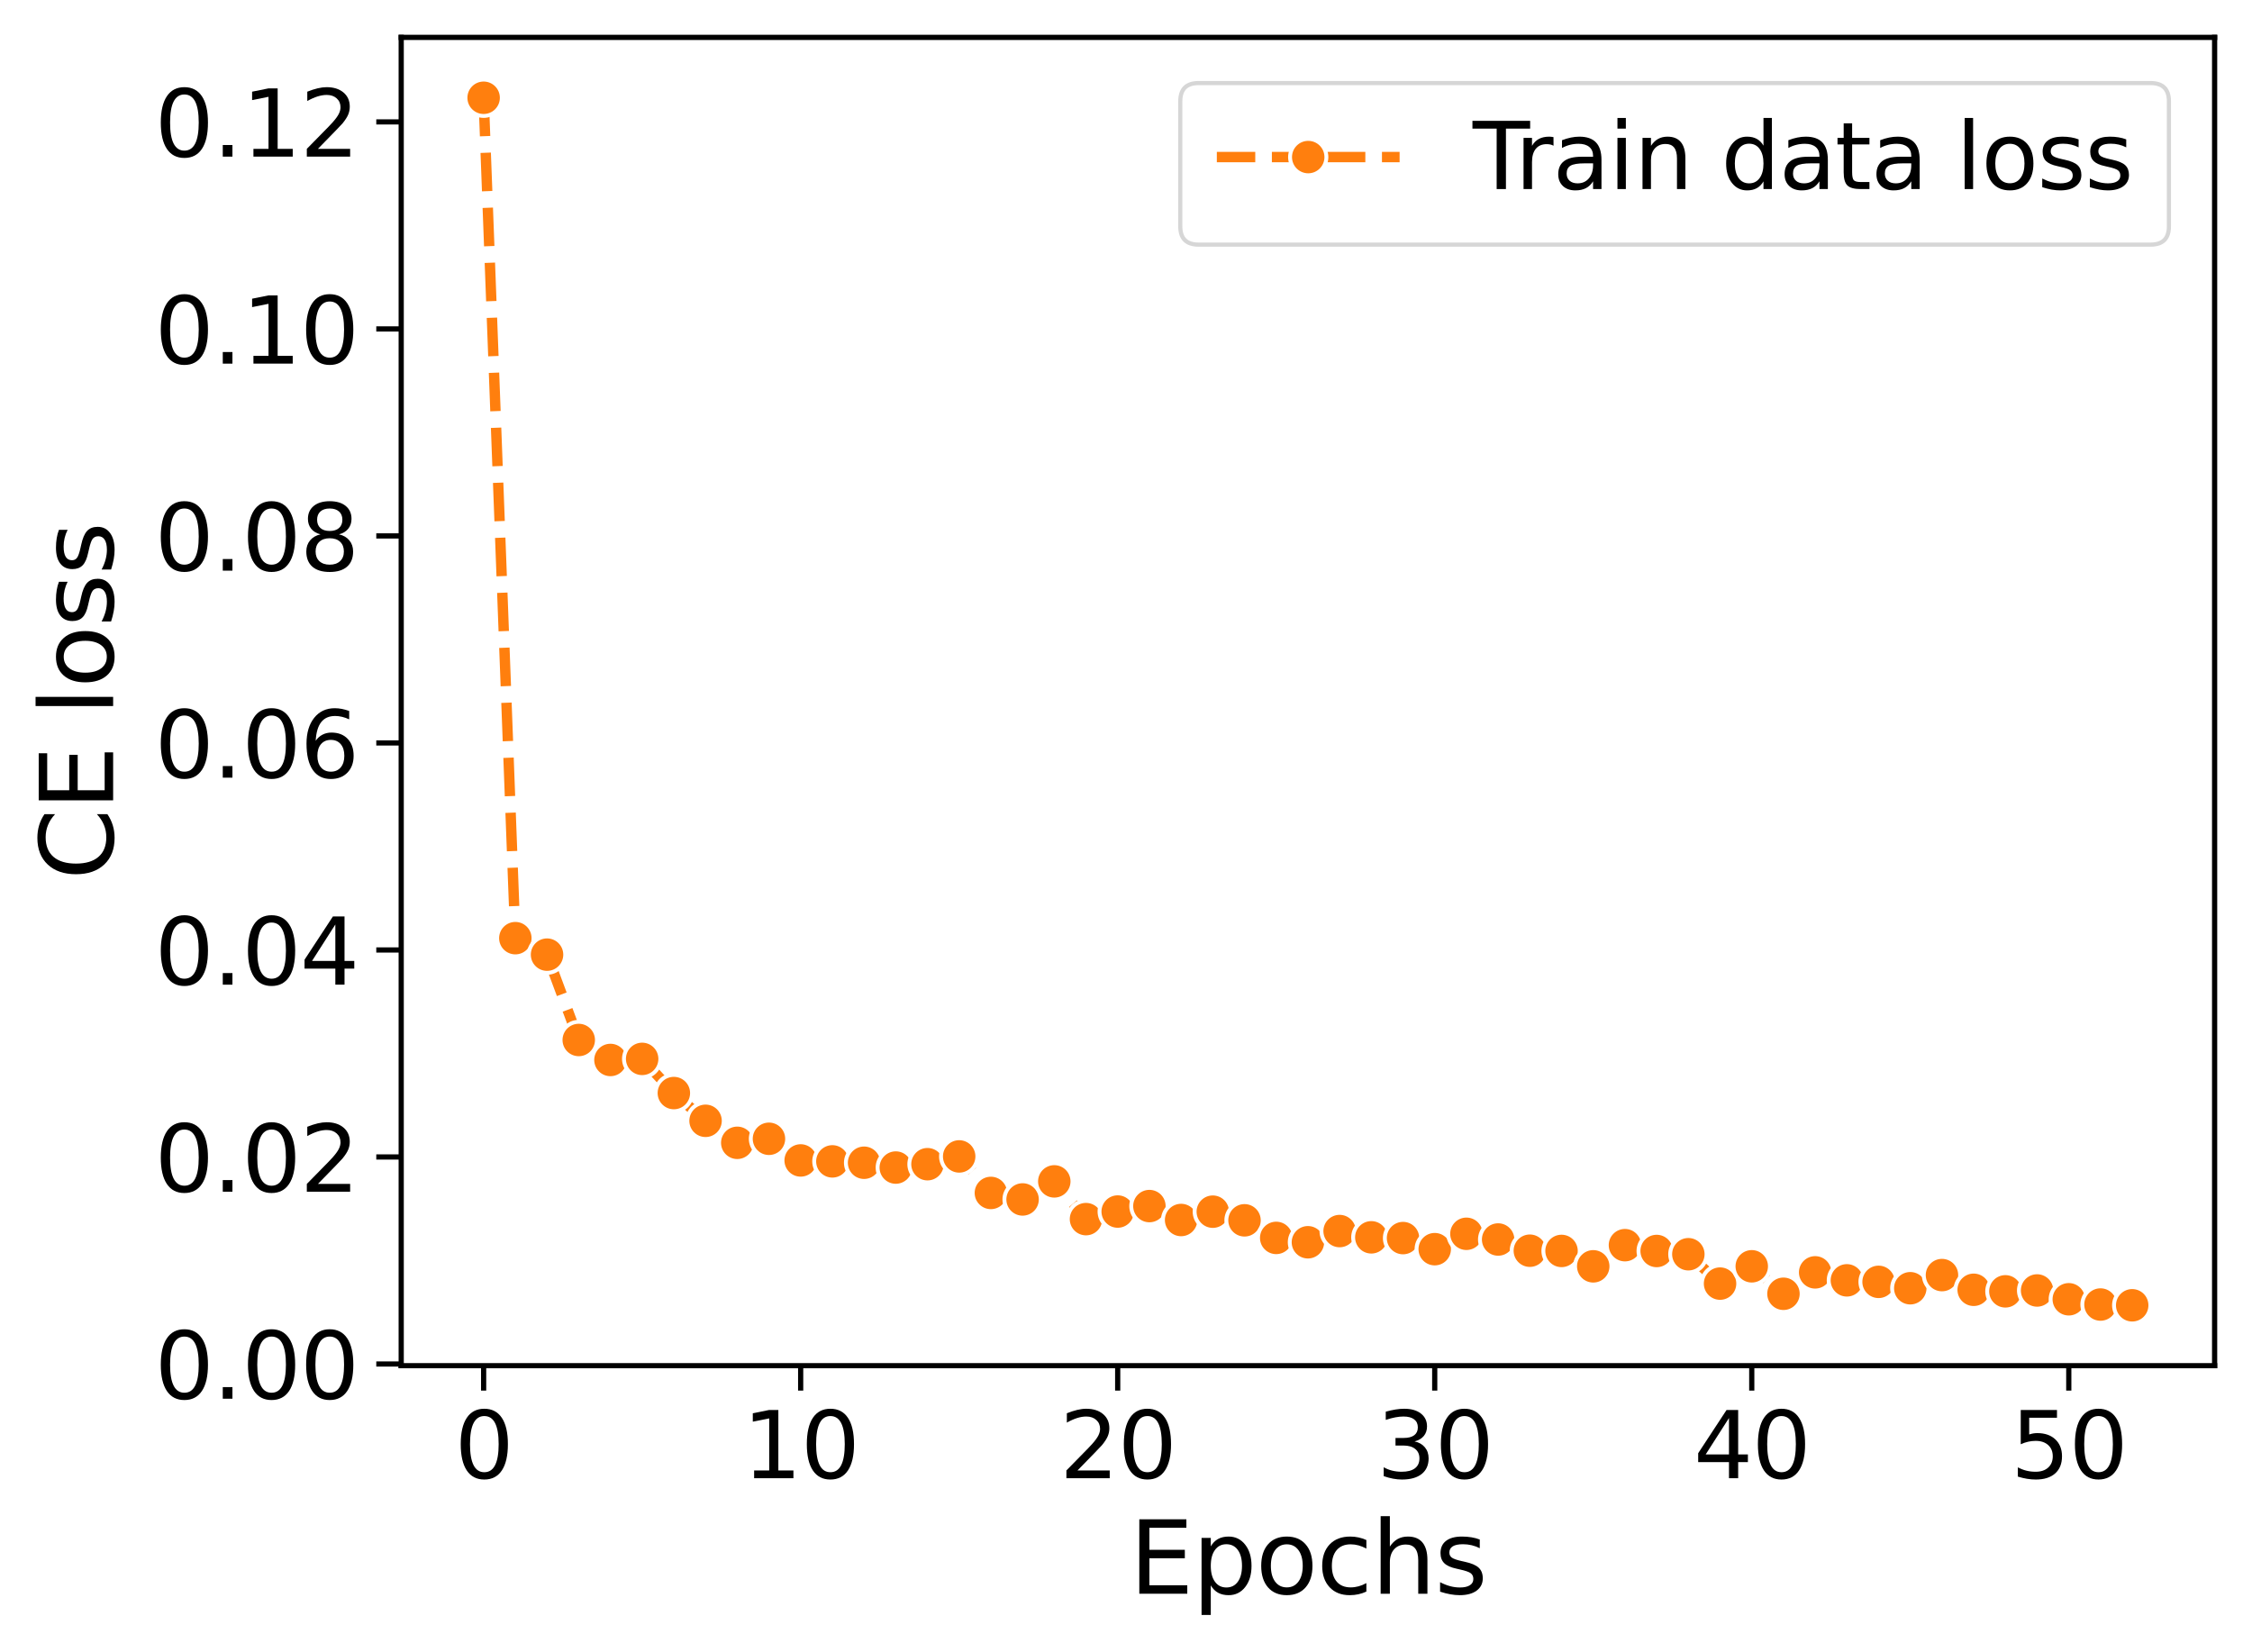 <?xml version="1.0" encoding="utf-8" standalone="no"?>
<!DOCTYPE svg PUBLIC "-//W3C//DTD SVG 1.1//EN"
  "http://www.w3.org/Graphics/SVG/1.1/DTD/svg11.dtd">
<svg xmlns:xlink="http://www.w3.org/1999/xlink" width="433.717pt" height="318.144pt" viewBox="0 0 433.717 318.144" xmlns="http://www.w3.org/2000/svg" version="1.1">
 <defs>
  <style type="text/css">*{stroke-linejoin: round; stroke-linecap: butt}</style>
 </defs>
 <g id="figure_1">
  <g id="patch_1">
   <path d="M 0 318.144 
L 433.717 318.144 
L 433.717 0 
L 0 0 
z
" style="fill: #ffffff"/>
  </g>
  <g id="axes_1">
   <g id="patch_2">
    <path d="M 77.269 263.028 
L 426.517 263.028 
L 426.517 7.2 
L 77.269 7.2 
z
" style="fill: #ffffff"/>
   </g>
   <g id="matplotlib.axis_1">
    <g id="xtick_1">
     <g id="line2d_1">
      <defs>
       <path id="m0d5b06af1a" d="M 0 0 
L 0 4.8 
" style="stroke: #000000"/>
      </defs>
      <g>
       <use xlink:href="#m0d5b06af1a" x="93.144" y="263.028" style="stroke: #000000"/>
      </g>
     </g>
     <g id="text_1">
      <!-- 0 -->
      <g transform="translate(87.545 284.701) scale(0.176 -0.176)">
       <defs>
        <path id="DejaVuSans-30" d="M 2034 4250 
Q 1547 4250 1301 3770 
Q 1056 3291 1056 2328 
Q 1056 1369 1301 889 
Q 1547 409 2034 409 
Q 2525 409 2770 889 
Q 3016 1369 3016 2328 
Q 3016 3291 2770 3770 
Q 2525 4250 2034 4250 
z
M 2034 4750 
Q 2819 4750 3233 4129 
Q 3647 3509 3647 2328 
Q 3647 1150 3233 529 
Q 2819 -91 2034 -91 
Q 1250 -91 836 529 
Q 422 1150 422 2328 
Q 422 3509 836 4129 
Q 1250 4750 2034 4750 
z
" transform="scale(0.016)"/>
       </defs>
       <use xlink:href="#DejaVuSans-30"/>
      </g>
     </g>
    </g>
    <g id="xtick_2">
     <g id="line2d_2">
      <g>
       <use xlink:href="#m0d5b06af1a" x="154.202" y="263.028" style="stroke: #000000"/>
      </g>
     </g>
     <g id="text_2">
      <!-- 10 -->
      <g transform="translate(143.004 284.701) scale(0.176 -0.176)">
       <defs>
        <path id="DejaVuSans-31" d="M 794 531 
L 1825 531 
L 1825 4091 
L 703 3866 
L 703 4441 
L 1819 4666 
L 2450 4666 
L 2450 531 
L 3481 531 
L 3481 0 
L 794 0 
L 794 531 
z
" transform="scale(0.016)"/>
       </defs>
       <use xlink:href="#DejaVuSans-31"/>
       <use xlink:href="#DejaVuSans-30" x="63.623"/>
      </g>
     </g>
    </g>
    <g id="xtick_3">
     <g id="line2d_3">
      <g>
       <use xlink:href="#m0d5b06af1a" x="215.259" y="263.028" style="stroke: #000000"/>
      </g>
     </g>
     <g id="text_3">
      <!-- 20 -->
      <g transform="translate(204.061 284.701) scale(0.176 -0.176)">
       <defs>
        <path id="DejaVuSans-32" d="M 1228 531 
L 3431 531 
L 3431 0 
L 469 0 
L 469 531 
Q 828 903 1448 1529 
Q 2069 2156 2228 2338 
Q 2531 2678 2651 2914 
Q 2772 3150 2772 3378 
Q 2772 3750 2511 3984 
Q 2250 4219 1831 4219 
Q 1534 4219 1204 4116 
Q 875 4013 500 3803 
L 500 4441 
Q 881 4594 1212 4672 
Q 1544 4750 1819 4750 
Q 2544 4750 2975 4387 
Q 3406 4025 3406 3419 
Q 3406 3131 3298 2873 
Q 3191 2616 2906 2266 
Q 2828 2175 2409 1742 
Q 1991 1309 1228 531 
z
" transform="scale(0.016)"/>
       </defs>
       <use xlink:href="#DejaVuSans-32"/>
       <use xlink:href="#DejaVuSans-30" x="63.623"/>
      </g>
     </g>
    </g>
    <g id="xtick_4">
     <g id="line2d_4">
      <g>
       <use xlink:href="#m0d5b06af1a" x="276.316" y="263.028" style="stroke: #000000"/>
      </g>
     </g>
     <g id="text_4">
      <!-- 30 -->
      <g transform="translate(265.118 284.701) scale(0.176 -0.176)">
       <defs>
        <path id="DejaVuSans-33" d="M 2597 2516 
Q 3050 2419 3304 2112 
Q 3559 1806 3559 1356 
Q 3559 666 3084 287 
Q 2609 -91 1734 -91 
Q 1441 -91 1130 -33 
Q 819 25 488 141 
L 488 750 
Q 750 597 1062 519 
Q 1375 441 1716 441 
Q 2309 441 2620 675 
Q 2931 909 2931 1356 
Q 2931 1769 2642 2001 
Q 2353 2234 1838 2234 
L 1294 2234 
L 1294 2753 
L 1863 2753 
Q 2328 2753 2575 2939 
Q 2822 3125 2822 3475 
Q 2822 3834 2567 4026 
Q 2313 4219 1838 4219 
Q 1578 4219 1281 4162 
Q 984 4106 628 3988 
L 628 4550 
Q 988 4650 1302 4700 
Q 1616 4750 1894 4750 
Q 2613 4750 3031 4423 
Q 3450 4097 3450 3541 
Q 3450 3153 3228 2886 
Q 3006 2619 2597 2516 
z
" transform="scale(0.016)"/>
       </defs>
       <use xlink:href="#DejaVuSans-33"/>
       <use xlink:href="#DejaVuSans-30" x="63.623"/>
      </g>
     </g>
    </g>
    <g id="xtick_5">
     <g id="line2d_5">
      <g>
       <use xlink:href="#m0d5b06af1a" x="337.374" y="263.028" style="stroke: #000000"/>
      </g>
     </g>
     <g id="text_5">
      <!-- 40 -->
      <g transform="translate(326.176 284.701) scale(0.176 -0.176)">
       <defs>
        <path id="DejaVuSans-34" d="M 2419 4116 
L 825 1625 
L 2419 1625 
L 2419 4116 
z
M 2253 4666 
L 3047 4666 
L 3047 1625 
L 3713 1625 
L 3713 1100 
L 3047 1100 
L 3047 0 
L 2419 0 
L 2419 1100 
L 313 1100 
L 313 1709 
L 2253 4666 
z
" transform="scale(0.016)"/>
       </defs>
       <use xlink:href="#DejaVuSans-34"/>
       <use xlink:href="#DejaVuSans-30" x="63.623"/>
      </g>
     </g>
    </g>
    <g id="xtick_6">
     <g id="line2d_6">
      <g>
       <use xlink:href="#m0d5b06af1a" x="398.431" y="263.028" style="stroke: #000000"/>
      </g>
     </g>
     <g id="text_6">
      <!-- 50 -->
      <g transform="translate(387.233 284.701) scale(0.176 -0.176)">
       <defs>
        <path id="DejaVuSans-35" d="M 691 4666 
L 3169 4666 
L 3169 4134 
L 1269 4134 
L 1269 2991 
Q 1406 3038 1543 3061 
Q 1681 3084 1819 3084 
Q 2600 3084 3056 2656 
Q 3513 2228 3513 1497 
Q 3513 744 3044 326 
Q 2575 -91 1722 -91 
Q 1428 -91 1123 -41 
Q 819 9 494 109 
L 494 744 
Q 775 591 1075 516 
Q 1375 441 1709 441 
Q 2250 441 2565 725 
Q 2881 1009 2881 1497 
Q 2881 1984 2565 2268 
Q 2250 2553 1709 2553 
Q 1456 2553 1204 2497 
Q 953 2441 691 2322 
L 691 4666 
z
" transform="scale(0.016)"/>
       </defs>
       <use xlink:href="#DejaVuSans-35"/>
       <use xlink:href="#DejaVuSans-30" x="63.623"/>
      </g>
     </g>
    </g>
    <g id="text_7">
     <!-- Epochs -->
     <g transform="translate(217.495 306.95) scale(0.192 -0.192)">
      <defs>
       <path id="DejaVuSans-45" d="M 628 4666 
L 3578 4666 
L 3578 4134 
L 1259 4134 
L 1259 2753 
L 3481 2753 
L 3481 2222 
L 1259 2222 
L 1259 531 
L 3634 531 
L 3634 0 
L 628 0 
L 628 4666 
z
" transform="scale(0.016)"/>
       <path id="DejaVuSans-70" d="M 1159 525 
L 1159 -1331 
L 581 -1331 
L 581 3500 
L 1159 3500 
L 1159 2969 
Q 1341 3281 1617 3432 
Q 1894 3584 2278 3584 
Q 2916 3584 3314 3078 
Q 3713 2572 3713 1747 
Q 3713 922 3314 415 
Q 2916 -91 2278 -91 
Q 1894 -91 1617 61 
Q 1341 213 1159 525 
z
M 3116 1747 
Q 3116 2381 2855 2742 
Q 2594 3103 2138 3103 
Q 1681 3103 1420 2742 
Q 1159 2381 1159 1747 
Q 1159 1113 1420 752 
Q 1681 391 2138 391 
Q 2594 391 2855 752 
Q 3116 1113 3116 1747 
z
" transform="scale(0.016)"/>
       <path id="DejaVuSans-6f" d="M 1959 3097 
Q 1497 3097 1228 2736 
Q 959 2375 959 1747 
Q 959 1119 1226 758 
Q 1494 397 1959 397 
Q 2419 397 2687 759 
Q 2956 1122 2956 1747 
Q 2956 2369 2687 2733 
Q 2419 3097 1959 3097 
z
M 1959 3584 
Q 2709 3584 3137 3096 
Q 3566 2609 3566 1747 
Q 3566 888 3137 398 
Q 2709 -91 1959 -91 
Q 1206 -91 779 398 
Q 353 888 353 1747 
Q 353 2609 779 3096 
Q 1206 3584 1959 3584 
z
" transform="scale(0.016)"/>
       <path id="DejaVuSans-63" d="M 3122 3366 
L 3122 2828 
Q 2878 2963 2633 3030 
Q 2388 3097 2138 3097 
Q 1578 3097 1268 2742 
Q 959 2388 959 1747 
Q 959 1106 1268 751 
Q 1578 397 2138 397 
Q 2388 397 2633 464 
Q 2878 531 3122 666 
L 3122 134 
Q 2881 22 2623 -34 
Q 2366 -91 2075 -91 
Q 1284 -91 818 406 
Q 353 903 353 1747 
Q 353 2603 823 3093 
Q 1294 3584 2113 3584 
Q 2378 3584 2631 3529 
Q 2884 3475 3122 3366 
z
" transform="scale(0.016)"/>
       <path id="DejaVuSans-68" d="M 3513 2113 
L 3513 0 
L 2938 0 
L 2938 2094 
Q 2938 2591 2744 2837 
Q 2550 3084 2163 3084 
Q 1697 3084 1428 2787 
Q 1159 2491 1159 1978 
L 1159 0 
L 581 0 
L 581 4863 
L 1159 4863 
L 1159 2956 
Q 1366 3272 1645 3428 
Q 1925 3584 2291 3584 
Q 2894 3584 3203 3211 
Q 3513 2838 3513 2113 
z
" transform="scale(0.016)"/>
       <path id="DejaVuSans-73" d="M 2834 3397 
L 2834 2853 
Q 2591 2978 2328 3040 
Q 2066 3103 1784 3103 
Q 1356 3103 1142 2972 
Q 928 2841 928 2578 
Q 928 2378 1081 2264 
Q 1234 2150 1697 2047 
L 1894 2003 
Q 2506 1872 2764 1633 
Q 3022 1394 3022 966 
Q 3022 478 2636 193 
Q 2250 -91 1575 -91 
Q 1294 -91 989 -36 
Q 684 19 347 128 
L 347 722 
Q 666 556 975 473 
Q 1284 391 1588 391 
Q 1994 391 2212 530 
Q 2431 669 2431 922 
Q 2431 1156 2273 1281 
Q 2116 1406 1581 1522 
L 1381 1569 
Q 847 1681 609 1914 
Q 372 2147 372 2553 
Q 372 3047 722 3315 
Q 1072 3584 1716 3584 
Q 2034 3584 2315 3537 
Q 2597 3491 2834 3397 
z
" transform="scale(0.016)"/>
      </defs>
      <use xlink:href="#DejaVuSans-45"/>
      <use xlink:href="#DejaVuSans-70" x="63.184"/>
      <use xlink:href="#DejaVuSans-6f" x="126.66"/>
      <use xlink:href="#DejaVuSans-63" x="187.842"/>
      <use xlink:href="#DejaVuSans-68" x="242.822"/>
      <use xlink:href="#DejaVuSans-73" x="306.201"/>
     </g>
    </g>
   </g>
   <g id="matplotlib.axis_2">
    <g id="ytick_1">
     <g id="line2d_7">
      <defs>
       <path id="md00f9bc0b0" d="M 0 0 
L -4.8 0 
" style="stroke: #000000"/>
      </defs>
      <g>
       <use xlink:href="#md00f9bc0b0" x="77.269" y="262.705" style="stroke: #000000"/>
      </g>
     </g>
     <g id="text_8">
      <!-- 0.00 -->
      <g transform="translate(29.782 269.392) scale(0.176 -0.176)">
       <defs>
        <path id="DejaVuSans-2e" d="M 684 794 
L 1344 794 
L 1344 0 
L 684 0 
L 684 794 
z
" transform="scale(0.016)"/>
       </defs>
       <use xlink:href="#DejaVuSans-30"/>
       <use xlink:href="#DejaVuSans-2e" x="63.623"/>
       <use xlink:href="#DejaVuSans-30" x="95.41"/>
       <use xlink:href="#DejaVuSans-30" x="159.033"/>
      </g>
     </g>
    </g>
    <g id="ytick_2">
     <g id="line2d_8">
      <g>
       <use xlink:href="#md00f9bc0b0" x="77.269" y="222.834" style="stroke: #000000"/>
      </g>
     </g>
     <g id="text_9">
      <!-- 0.02 -->
      <g transform="translate(29.782 229.52) scale(0.176 -0.176)">
       <use xlink:href="#DejaVuSans-30"/>
       <use xlink:href="#DejaVuSans-2e" x="63.623"/>
       <use xlink:href="#DejaVuSans-30" x="95.41"/>
       <use xlink:href="#DejaVuSans-32" x="159.033"/>
      </g>
     </g>
    </g>
    <g id="ytick_3">
     <g id="line2d_9">
      <g>
       <use xlink:href="#md00f9bc0b0" x="77.269" y="182.963" style="stroke: #000000"/>
      </g>
     </g>
     <g id="text_10">
      <!-- 0.04 -->
      <g transform="translate(29.782 189.649) scale(0.176 -0.176)">
       <use xlink:href="#DejaVuSans-30"/>
       <use xlink:href="#DejaVuSans-2e" x="63.623"/>
       <use xlink:href="#DejaVuSans-30" x="95.41"/>
       <use xlink:href="#DejaVuSans-34" x="159.033"/>
      </g>
     </g>
    </g>
    <g id="ytick_4">
     <g id="line2d_10">
      <g>
       <use xlink:href="#md00f9bc0b0" x="77.269" y="143.092" style="stroke: #000000"/>
      </g>
     </g>
     <g id="text_11">
      <!-- 0.06 -->
      <g transform="translate(29.782 149.778) scale(0.176 -0.176)">
       <defs>
        <path id="DejaVuSans-36" d="M 2113 2584 
Q 1688 2584 1439 2293 
Q 1191 2003 1191 1497 
Q 1191 994 1439 701 
Q 1688 409 2113 409 
Q 2538 409 2786 701 
Q 3034 994 3034 1497 
Q 3034 2003 2786 2293 
Q 2538 2584 2113 2584 
z
M 3366 4563 
L 3366 3988 
Q 3128 4100 2886 4159 
Q 2644 4219 2406 4219 
Q 1781 4219 1451 3797 
Q 1122 3375 1075 2522 
Q 1259 2794 1537 2939 
Q 1816 3084 2150 3084 
Q 2853 3084 3261 2657 
Q 3669 2231 3669 1497 
Q 3669 778 3244 343 
Q 2819 -91 2113 -91 
Q 1303 -91 875 529 
Q 447 1150 447 2328 
Q 447 3434 972 4092 
Q 1497 4750 2381 4750 
Q 2619 4750 2861 4703 
Q 3103 4656 3366 4563 
z
" transform="scale(0.016)"/>
       </defs>
       <use xlink:href="#DejaVuSans-30"/>
       <use xlink:href="#DejaVuSans-2e" x="63.623"/>
       <use xlink:href="#DejaVuSans-30" x="95.41"/>
       <use xlink:href="#DejaVuSans-36" x="159.033"/>
      </g>
     </g>
    </g>
    <g id="ytick_5">
     <g id="line2d_11">
      <g>
       <use xlink:href="#md00f9bc0b0" x="77.269" y="103.22" style="stroke: #000000"/>
      </g>
     </g>
     <g id="text_12">
      <!-- 0.08 -->
      <g transform="translate(29.782 109.907) scale(0.176 -0.176)">
       <defs>
        <path id="DejaVuSans-38" d="M 2034 2216 
Q 1584 2216 1326 1975 
Q 1069 1734 1069 1313 
Q 1069 891 1326 650 
Q 1584 409 2034 409 
Q 2484 409 2743 651 
Q 3003 894 3003 1313 
Q 3003 1734 2745 1975 
Q 2488 2216 2034 2216 
z
M 1403 2484 
Q 997 2584 770 2862 
Q 544 3141 544 3541 
Q 544 4100 942 4425 
Q 1341 4750 2034 4750 
Q 2731 4750 3128 4425 
Q 3525 4100 3525 3541 
Q 3525 3141 3298 2862 
Q 3072 2584 2669 2484 
Q 3125 2378 3379 2068 
Q 3634 1759 3634 1313 
Q 3634 634 3220 271 
Q 2806 -91 2034 -91 
Q 1263 -91 848 271 
Q 434 634 434 1313 
Q 434 1759 690 2068 
Q 947 2378 1403 2484 
z
M 1172 3481 
Q 1172 3119 1398 2916 
Q 1625 2713 2034 2713 
Q 2441 2713 2670 2916 
Q 2900 3119 2900 3481 
Q 2900 3844 2670 4047 
Q 2441 4250 2034 4250 
Q 1625 4250 1398 4047 
Q 1172 3844 1172 3481 
z
" transform="scale(0.016)"/>
       </defs>
       <use xlink:href="#DejaVuSans-30"/>
       <use xlink:href="#DejaVuSans-2e" x="63.623"/>
       <use xlink:href="#DejaVuSans-30" x="95.41"/>
       <use xlink:href="#DejaVuSans-38" x="159.033"/>
      </g>
     </g>
    </g>
    <g id="ytick_6">
     <g id="line2d_12">
      <g>
       <use xlink:href="#md00f9bc0b0" x="77.269" y="63.349" style="stroke: #000000"/>
      </g>
     </g>
     <g id="text_13">
      <!-- 0.10 -->
      <g transform="translate(29.782 70.036) scale(0.176 -0.176)">
       <use xlink:href="#DejaVuSans-30"/>
       <use xlink:href="#DejaVuSans-2e" x="63.623"/>
       <use xlink:href="#DejaVuSans-31" x="95.41"/>
       <use xlink:href="#DejaVuSans-30" x="159.033"/>
      </g>
     </g>
    </g>
    <g id="ytick_7">
     <g id="line2d_13">
      <g>
       <use xlink:href="#md00f9bc0b0" x="77.269" y="23.478" style="stroke: #000000"/>
      </g>
     </g>
     <g id="text_14">
      <!-- 0.12 -->
      <g transform="translate(29.782 30.165) scale(0.176 -0.176)">
       <use xlink:href="#DejaVuSans-30"/>
       <use xlink:href="#DejaVuSans-2e" x="63.623"/>
       <use xlink:href="#DejaVuSans-31" x="95.41"/>
       <use xlink:href="#DejaVuSans-32" x="159.033"/>
      </g>
     </g>
    </g>
    <g id="text_15">
     <!-- CE loss -->
     <g transform="translate(21.789 169.477) rotate(-90) scale(0.192 -0.192)">
      <defs>
       <path id="DejaVuSans-43" d="M 4122 4306 
L 4122 3641 
Q 3803 3938 3442 4084 
Q 3081 4231 2675 4231 
Q 1875 4231 1450 3742 
Q 1025 3253 1025 2328 
Q 1025 1406 1450 917 
Q 1875 428 2675 428 
Q 3081 428 3442 575 
Q 3803 722 4122 1019 
L 4122 359 
Q 3791 134 3420 21 
Q 3050 -91 2638 -91 
Q 1578 -91 968 557 
Q 359 1206 359 2328 
Q 359 3453 968 4101 
Q 1578 4750 2638 4750 
Q 3056 4750 3426 4639 
Q 3797 4528 4122 4306 
z
" transform="scale(0.016)"/>
       <path id="DejaVuSans-20" transform="scale(0.016)"/>
       <path id="DejaVuSans-6c" d="M 603 4863 
L 1178 4863 
L 1178 0 
L 603 0 
L 603 4863 
z
" transform="scale(0.016)"/>
      </defs>
      <use xlink:href="#DejaVuSans-43"/>
      <use xlink:href="#DejaVuSans-45" x="69.824"/>
      <use xlink:href="#DejaVuSans-20" x="133.008"/>
      <use xlink:href="#DejaVuSans-6c" x="164.795"/>
      <use xlink:href="#DejaVuSans-6f" x="192.578"/>
      <use xlink:href="#DejaVuSans-73" x="253.76"/>
      <use xlink:href="#DejaVuSans-73" x="305.859"/>
     </g>
    </g>
   </g>
   <g id="line2d_14">
    <path d="M 93.144 18.829 
L 99.25 180.689 
L 105.356 183.864 
L 111.462 200.301 
L 117.567 204.15 
L 123.673 203.941 
L 129.779 210.524 
L 135.885 215.868 
L 141.99 220.106 
L 148.096 219.329 
L 154.202 223.5 
L 160.307 223.681 
L 166.413 223.943 
L 172.519 224.872 
L 178.625 224.223 
L 184.73 222.725 
L 190.836 229.759 
L 196.942 231.012 
L 203.048 227.533 
L 209.153 234.803 
L 215.259 233.343 
L 221.365 232.289 
L 227.471 234.973 
L 233.576 233.368 
L 239.682 235.033 
L 245.788 238.421 
L 251.893 239.26 
L 257.999 237.101 
L 264.105 238.309 
L 270.211 238.455 
L 276.316 240.589 
L 282.422 237.628 
L 288.528 238.727 
L 294.634 240.885 
L 300.739 240.93 
L 306.845 243.894 
L 312.951 239.819 
L 319.057 240.94 
L 325.162 241.564 
L 331.268 247.222 
L 337.374 243.888 
L 343.48 249.181 
L 349.585 245.055 
L 355.691 246.594 
L 361.797 246.886 
L 367.902 248.114 
L 374.008 245.581 
L 380.114 248.414 
L 386.22 248.711 
L 392.325 248.544 
L 398.431 250.24 
L 404.537 251.252 
L 410.643 251.399 
" clip-path="url(#pd50313783a)" style="fill: none; stroke-dasharray: 7.4,3.2; stroke-dashoffset: 0; stroke: #ff7f0e; stroke-width: 2"/>
    <defs>
     <path id="m95e4cc82be" d="M 0 3.5 
C 0.928 3.5 1.819 3.131 2.475 2.475 
C 3.131 1.819 3.5 0.928 3.5 0 
C 3.5 -0.928 3.131 -1.819 2.475 -2.475 
C 1.819 -3.131 0.928 -3.5 0 -3.5 
C -0.928 -3.5 -1.819 -3.131 -2.475 -2.475 
C -3.131 -1.819 -3.5 -0.928 -3.5 0 
C -3.5 0.928 -3.131 1.819 -2.475 2.475 
C -1.819 3.131 -0.928 3.5 0 3.5 
z
" style="stroke: #ffffff; stroke-width: 0.75"/>
    </defs>
    <g clip-path="url(#pd50313783a)">
     <use xlink:href="#m95e4cc82be" x="93.144" y="18.829" style="fill: #ff7f0e; stroke: #ffffff; stroke-width: 0.75"/>
     <use xlink:href="#m95e4cc82be" x="99.25" y="180.689" style="fill: #ff7f0e; stroke: #ffffff; stroke-width: 0.75"/>
     <use xlink:href="#m95e4cc82be" x="105.356" y="183.864" style="fill: #ff7f0e; stroke: #ffffff; stroke-width: 0.75"/>
     <use xlink:href="#m95e4cc82be" x="111.462" y="200.301" style="fill: #ff7f0e; stroke: #ffffff; stroke-width: 0.75"/>
     <use xlink:href="#m95e4cc82be" x="117.567" y="204.15" style="fill: #ff7f0e; stroke: #ffffff; stroke-width: 0.75"/>
     <use xlink:href="#m95e4cc82be" x="123.673" y="203.941" style="fill: #ff7f0e; stroke: #ffffff; stroke-width: 0.75"/>
     <use xlink:href="#m95e4cc82be" x="129.779" y="210.524" style="fill: #ff7f0e; stroke: #ffffff; stroke-width: 0.75"/>
     <use xlink:href="#m95e4cc82be" x="135.885" y="215.868" style="fill: #ff7f0e; stroke: #ffffff; stroke-width: 0.75"/>
     <use xlink:href="#m95e4cc82be" x="141.99" y="220.106" style="fill: #ff7f0e; stroke: #ffffff; stroke-width: 0.75"/>
     <use xlink:href="#m95e4cc82be" x="148.096" y="219.329" style="fill: #ff7f0e; stroke: #ffffff; stroke-width: 0.75"/>
     <use xlink:href="#m95e4cc82be" x="154.202" y="223.5" style="fill: #ff7f0e; stroke: #ffffff; stroke-width: 0.75"/>
     <use xlink:href="#m95e4cc82be" x="160.307" y="223.681" style="fill: #ff7f0e; stroke: #ffffff; stroke-width: 0.75"/>
     <use xlink:href="#m95e4cc82be" x="166.413" y="223.943" style="fill: #ff7f0e; stroke: #ffffff; stroke-width: 0.75"/>
     <use xlink:href="#m95e4cc82be" x="172.519" y="224.872" style="fill: #ff7f0e; stroke: #ffffff; stroke-width: 0.75"/>
     <use xlink:href="#m95e4cc82be" x="178.625" y="224.223" style="fill: #ff7f0e; stroke: #ffffff; stroke-width: 0.75"/>
     <use xlink:href="#m95e4cc82be" x="184.73" y="222.725" style="fill: #ff7f0e; stroke: #ffffff; stroke-width: 0.75"/>
     <use xlink:href="#m95e4cc82be" x="190.836" y="229.759" style="fill: #ff7f0e; stroke: #ffffff; stroke-width: 0.75"/>
     <use xlink:href="#m95e4cc82be" x="196.942" y="231.012" style="fill: #ff7f0e; stroke: #ffffff; stroke-width: 0.75"/>
     <use xlink:href="#m95e4cc82be" x="203.048" y="227.533" style="fill: #ff7f0e; stroke: #ffffff; stroke-width: 0.75"/>
     <use xlink:href="#m95e4cc82be" x="209.153" y="234.803" style="fill: #ff7f0e; stroke: #ffffff; stroke-width: 0.75"/>
     <use xlink:href="#m95e4cc82be" x="215.259" y="233.343" style="fill: #ff7f0e; stroke: #ffffff; stroke-width: 0.75"/>
     <use xlink:href="#m95e4cc82be" x="221.365" y="232.289" style="fill: #ff7f0e; stroke: #ffffff; stroke-width: 0.75"/>
     <use xlink:href="#m95e4cc82be" x="227.471" y="234.973" style="fill: #ff7f0e; stroke: #ffffff; stroke-width: 0.75"/>
     <use xlink:href="#m95e4cc82be" x="233.576" y="233.368" style="fill: #ff7f0e; stroke: #ffffff; stroke-width: 0.75"/>
     <use xlink:href="#m95e4cc82be" x="239.682" y="235.033" style="fill: #ff7f0e; stroke: #ffffff; stroke-width: 0.75"/>
     <use xlink:href="#m95e4cc82be" x="245.788" y="238.421" style="fill: #ff7f0e; stroke: #ffffff; stroke-width: 0.75"/>
     <use xlink:href="#m95e4cc82be" x="251.893" y="239.26" style="fill: #ff7f0e; stroke: #ffffff; stroke-width: 0.75"/>
     <use xlink:href="#m95e4cc82be" x="257.999" y="237.101" style="fill: #ff7f0e; stroke: #ffffff; stroke-width: 0.75"/>
     <use xlink:href="#m95e4cc82be" x="264.105" y="238.309" style="fill: #ff7f0e; stroke: #ffffff; stroke-width: 0.75"/>
     <use xlink:href="#m95e4cc82be" x="270.211" y="238.455" style="fill: #ff7f0e; stroke: #ffffff; stroke-width: 0.75"/>
     <use xlink:href="#m95e4cc82be" x="276.316" y="240.589" style="fill: #ff7f0e; stroke: #ffffff; stroke-width: 0.75"/>
     <use xlink:href="#m95e4cc82be" x="282.422" y="237.628" style="fill: #ff7f0e; stroke: #ffffff; stroke-width: 0.75"/>
     <use xlink:href="#m95e4cc82be" x="288.528" y="238.727" style="fill: #ff7f0e; stroke: #ffffff; stroke-width: 0.75"/>
     <use xlink:href="#m95e4cc82be" x="294.634" y="240.885" style="fill: #ff7f0e; stroke: #ffffff; stroke-width: 0.75"/>
     <use xlink:href="#m95e4cc82be" x="300.739" y="240.93" style="fill: #ff7f0e; stroke: #ffffff; stroke-width: 0.75"/>
     <use xlink:href="#m95e4cc82be" x="306.845" y="243.894" style="fill: #ff7f0e; stroke: #ffffff; stroke-width: 0.75"/>
     <use xlink:href="#m95e4cc82be" x="312.951" y="239.819" style="fill: #ff7f0e; stroke: #ffffff; stroke-width: 0.75"/>
     <use xlink:href="#m95e4cc82be" x="319.057" y="240.94" style="fill: #ff7f0e; stroke: #ffffff; stroke-width: 0.75"/>
     <use xlink:href="#m95e4cc82be" x="325.162" y="241.564" style="fill: #ff7f0e; stroke: #ffffff; stroke-width: 0.75"/>
     <use xlink:href="#m95e4cc82be" x="331.268" y="247.222" style="fill: #ff7f0e; stroke: #ffffff; stroke-width: 0.75"/>
     <use xlink:href="#m95e4cc82be" x="337.374" y="243.888" style="fill: #ff7f0e; stroke: #ffffff; stroke-width: 0.75"/>
     <use xlink:href="#m95e4cc82be" x="343.48" y="249.181" style="fill: #ff7f0e; stroke: #ffffff; stroke-width: 0.75"/>
     <use xlink:href="#m95e4cc82be" x="349.585" y="245.055" style="fill: #ff7f0e; stroke: #ffffff; stroke-width: 0.75"/>
     <use xlink:href="#m95e4cc82be" x="355.691" y="246.594" style="fill: #ff7f0e; stroke: #ffffff; stroke-width: 0.75"/>
     <use xlink:href="#m95e4cc82be" x="361.797" y="246.886" style="fill: #ff7f0e; stroke: #ffffff; stroke-width: 0.75"/>
     <use xlink:href="#m95e4cc82be" x="367.902" y="248.114" style="fill: #ff7f0e; stroke: #ffffff; stroke-width: 0.75"/>
     <use xlink:href="#m95e4cc82be" x="374.008" y="245.581" style="fill: #ff7f0e; stroke: #ffffff; stroke-width: 0.75"/>
     <use xlink:href="#m95e4cc82be" x="380.114" y="248.414" style="fill: #ff7f0e; stroke: #ffffff; stroke-width: 0.75"/>
     <use xlink:href="#m95e4cc82be" x="386.22" y="248.711" style="fill: #ff7f0e; stroke: #ffffff; stroke-width: 0.75"/>
     <use xlink:href="#m95e4cc82be" x="392.325" y="248.544" style="fill: #ff7f0e; stroke: #ffffff; stroke-width: 0.75"/>
     <use xlink:href="#m95e4cc82be" x="398.431" y="250.24" style="fill: #ff7f0e; stroke: #ffffff; stroke-width: 0.75"/>
     <use xlink:href="#m95e4cc82be" x="404.537" y="251.252" style="fill: #ff7f0e; stroke: #ffffff; stroke-width: 0.75"/>
     <use xlink:href="#m95e4cc82be" x="410.643" y="251.399" style="fill: #ff7f0e; stroke: #ffffff; stroke-width: 0.75"/>
    </g>
   </g>
   <g id="patch_3">
    <path d="M 77.269 263.028 
L 77.269 7.2 
" style="fill: none; stroke: #000000; stroke-linejoin: miter; stroke-linecap: square"/>
   </g>
   <g id="patch_4">
    <path d="M 426.517 263.028 
L 426.517 7.2 
" style="fill: none; stroke: #000000; stroke-linejoin: miter; stroke-linecap: square"/>
   </g>
   <g id="patch_5">
    <path d="M 77.269 263.028 
L 426.517 263.028 
" style="fill: none; stroke: #000000; stroke-linejoin: miter; stroke-linecap: square"/>
   </g>
   <g id="patch_6">
    <path d="M 77.269 7.2 
L 426.517 7.2 
" style="fill: none; stroke: #000000; stroke-linejoin: miter; stroke-linecap: square"/>
   </g>
   <g id="legend_1">
    <g id="patch_7">
     <path d="M 230.833 47.114 
L 414.197 47.114 
Q 417.717 47.114 417.717 43.593 
L 417.717 19.52 
Q 417.717 16 414.197 16 
L 230.833 16 
Q 227.313 16 227.313 19.52 
L 227.313 43.593 
Q 227.313 47.114 230.833 47.114 
z
" style="fill: #ffffff; opacity: 0.8; stroke: #cccccc; stroke-width: 0.8; stroke-linejoin: miter"/>
    </g>
    <g id="line2d_15">
     <path d="M 234.353 30.253 
L 251.953 30.253 
L 269.553 30.253 
" style="fill: none; stroke-dasharray: 7.4,3.2; stroke-dashoffset: 0; stroke: #ff7f0e; stroke-width: 2"/>
     <g>
      <use xlink:href="#m95e4cc82be" x="251.953" y="30.253" style="fill: #ff7f0e; stroke: #ffffff; stroke-width: 0.75"/>
     </g>
    </g>
    <g id="text_16">
     <!-- Train data loss -->
     <g transform="translate(283.633 36.413) scale(0.176 -0.176)">
      <defs>
       <path id="DejaVuSans-54" d="M -19 4666 
L 3928 4666 
L 3928 4134 
L 2272 4134 
L 2272 0 
L 1638 0 
L 1638 4134 
L -19 4134 
L -19 4666 
z
" transform="scale(0.016)"/>
       <path id="DejaVuSans-72" d="M 2631 2963 
Q 2534 3019 2420 3045 
Q 2306 3072 2169 3072 
Q 1681 3072 1420 2755 
Q 1159 2438 1159 1844 
L 1159 0 
L 581 0 
L 581 3500 
L 1159 3500 
L 1159 2956 
Q 1341 3275 1631 3429 
Q 1922 3584 2338 3584 
Q 2397 3584 2469 3576 
Q 2541 3569 2628 3553 
L 2631 2963 
z
" transform="scale(0.016)"/>
       <path id="DejaVuSans-61" d="M 2194 1759 
Q 1497 1759 1228 1600 
Q 959 1441 959 1056 
Q 959 750 1161 570 
Q 1363 391 1709 391 
Q 2188 391 2477 730 
Q 2766 1069 2766 1631 
L 2766 1759 
L 2194 1759 
z
M 3341 1997 
L 3341 0 
L 2766 0 
L 2766 531 
Q 2569 213 2275 61 
Q 1981 -91 1556 -91 
Q 1019 -91 701 211 
Q 384 513 384 1019 
Q 384 1609 779 1909 
Q 1175 2209 1959 2209 
L 2766 2209 
L 2766 2266 
Q 2766 2663 2505 2880 
Q 2244 3097 1772 3097 
Q 1472 3097 1187 3025 
Q 903 2953 641 2809 
L 641 3341 
Q 956 3463 1253 3523 
Q 1550 3584 1831 3584 
Q 2591 3584 2966 3190 
Q 3341 2797 3341 1997 
z
" transform="scale(0.016)"/>
       <path id="DejaVuSans-69" d="M 603 3500 
L 1178 3500 
L 1178 0 
L 603 0 
L 603 3500 
z
M 603 4863 
L 1178 4863 
L 1178 4134 
L 603 4134 
L 603 4863 
z
" transform="scale(0.016)"/>
       <path id="DejaVuSans-6e" d="M 3513 2113 
L 3513 0 
L 2938 0 
L 2938 2094 
Q 2938 2591 2744 2837 
Q 2550 3084 2163 3084 
Q 1697 3084 1428 2787 
Q 1159 2491 1159 1978 
L 1159 0 
L 581 0 
L 581 3500 
L 1159 3500 
L 1159 2956 
Q 1366 3272 1645 3428 
Q 1925 3584 2291 3584 
Q 2894 3584 3203 3211 
Q 3513 2838 3513 2113 
z
" transform="scale(0.016)"/>
       <path id="DejaVuSans-64" d="M 2906 2969 
L 2906 4863 
L 3481 4863 
L 3481 0 
L 2906 0 
L 2906 525 
Q 2725 213 2448 61 
Q 2172 -91 1784 -91 
Q 1150 -91 751 415 
Q 353 922 353 1747 
Q 353 2572 751 3078 
Q 1150 3584 1784 3584 
Q 2172 3584 2448 3432 
Q 2725 3281 2906 2969 
z
M 947 1747 
Q 947 1113 1208 752 
Q 1469 391 1925 391 
Q 2381 391 2643 752 
Q 2906 1113 2906 1747 
Q 2906 2381 2643 2742 
Q 2381 3103 1925 3103 
Q 1469 3103 1208 2742 
Q 947 2381 947 1747 
z
" transform="scale(0.016)"/>
       <path id="DejaVuSans-74" d="M 1172 4494 
L 1172 3500 
L 2356 3500 
L 2356 3053 
L 1172 3053 
L 1172 1153 
Q 1172 725 1289 603 
Q 1406 481 1766 481 
L 2356 481 
L 2356 0 
L 1766 0 
Q 1100 0 847 248 
Q 594 497 594 1153 
L 594 3053 
L 172 3053 
L 172 3500 
L 594 3500 
L 594 4494 
L 1172 4494 
z
" transform="scale(0.016)"/>
      </defs>
      <use xlink:href="#DejaVuSans-54"/>
      <use xlink:href="#DejaVuSans-72" x="46.334"/>
      <use xlink:href="#DejaVuSans-61" x="87.447"/>
      <use xlink:href="#DejaVuSans-69" x="148.727"/>
      <use xlink:href="#DejaVuSans-6e" x="176.51"/>
      <use xlink:href="#DejaVuSans-20" x="239.889"/>
      <use xlink:href="#DejaVuSans-64" x="271.676"/>
      <use xlink:href="#DejaVuSans-61" x="335.152"/>
      <use xlink:href="#DejaVuSans-74" x="396.432"/>
      <use xlink:href="#DejaVuSans-61" x="435.641"/>
      <use xlink:href="#DejaVuSans-20" x="496.92"/>
      <use xlink:href="#DejaVuSans-6c" x="528.707"/>
      <use xlink:href="#DejaVuSans-6f" x="556.49"/>
      <use xlink:href="#DejaVuSans-73" x="617.672"/>
      <use xlink:href="#DejaVuSans-73" x="669.771"/>
     </g>
    </g>
   </g>
  </g>
 </g>
 <defs>
  <clipPath id="pd50313783a">
   <rect x="77.269" y="7.2" width="349.248" height="255.828"/>
  </clipPath>
 </defs>
</svg>
